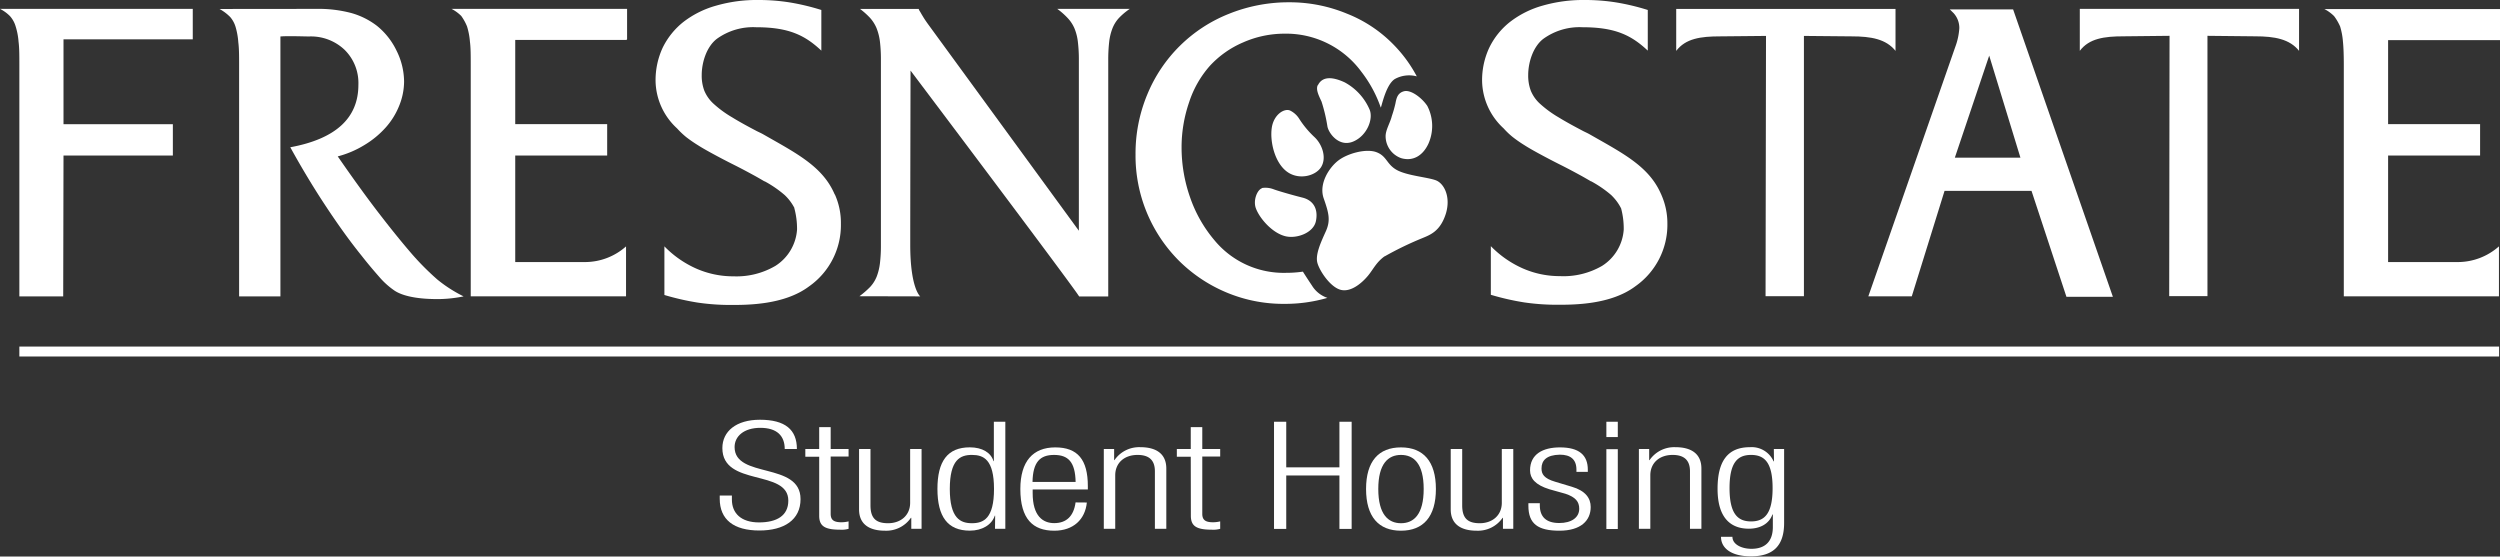<svg xmlns="http://www.w3.org/2000/svg" viewBox="0 0 501.13 111.56"><rect x="0" y="0" width="501.13" height="111.56" fill="#333333" stroke="none"/><defs><style>.cls-1{fill:#fff;}</style></defs><g id="Layer_2" data-name="Layer 2"><g id="Layer_1-2" data-name="Layer 1"><path class="cls-1" d="M257.4,6.75a20.54,20.54,0,0,0-8.19,1.74,19.47,19.47,0,0,0-6.7,4.72,20.63,20.63,0,0,0-4.15,7.29,27.71,27.71,0,0,0-1.51,9.1,30.15,30.15,0,0,0,1.7,9.94,26.79,26.79,0,0,0,4.89,8.62,18,18,0,0,0,14.35,6.53,23.29,23.29,0,0,0,3.38-.24s.5.82,1.84,2.83a5.8,5.8,0,0,0,3.07,2.43,30.34,30.34,0,0,1-8.6,1.2,29.52,29.52,0,0,1-11.71-2.32,29.84,29.84,0,0,1-9.46-6.34A29.8,29.8,0,0,1,227.62,31,30.77,30.77,0,0,1,230,18.88a29.4,29.4,0,0,1,16.32-16.1A31.92,31.92,0,0,1,258.56.46m0,0A29.89,29.89,0,0,1,270,2.74a26.77,26.77,0,0,1,9.46,6.33A27.2,27.2,0,0,1,284,15.31a5.92,5.92,0,0,0-4.4.53c-1.91,1.19-2.74,6-2.83,5.7a25.19,25.19,0,0,0-3.89-7.17A18.73,18.73,0,0,0,257.4,6.75"/><rect class="cls-1" x="3.88" y="69.47" width="497.07" height="1.99"/><path class="cls-1" d="M336,1.79V10.2c1.88-2.48,4.9-2.91,8.78-2.91L354,7.2l-.09,52.17h7.69l0-52.17,9.58.09c3.88,0,6.9.54,8.78,2.91V1.79Z"/><path class="cls-1" d="M374.51,59.4l17.43-50a13.1,13.1,0,0,0,.81-3.76,4.41,4.41,0,0,0-1.14-3l-.78-.76h12.7l20,57.61h-9.31l-7-21.23H389.79L383.22,59.4ZM405,31.61l-6.26-20.46-6.89,20.46Z"/><path class="cls-1" d="M38.64,7.89H12.73v17H34.65v6.29H12.73l-.06,28.24H3.88V13c0-1.88,0-3.42-.16-4.64a13.55,13.55,0,0,0-.58-3.06A5.4,5.4,0,0,0,2,3.23,7.82,7.82,0,0,0,0,1.78H38.64Z"/><path class="cls-1" d="M63.48,1.78a25.54,25.54,0,0,1,6.93.83,15.1,15.1,0,0,1,5.15,2.57,14.35,14.35,0,0,1,3.94,5A14.06,14.06,0,0,1,81,16.36a13.06,13.06,0,0,1-1,4.88,14.74,14.74,0,0,1-2.75,4.39A18.45,18.45,0,0,1,73,29.1a19.69,19.69,0,0,1-5.3,2.25Q72.3,38,75.87,42.64t6.46,8a53.05,53.05,0,0,0,5.37,5.42,27.54,27.54,0,0,0,5.23,3.35,26.18,26.18,0,0,1-6.16.53c-3.66-.08-6.19-.72-7.62-1.64a15.49,15.49,0,0,1-3-2.65c-1-1.14-2.25-2.58-3.64-4.36-2.43-3-4.86-6.41-7.32-10.14s-4.78-7.6-7-11.63Q71.84,27,71.84,17a9.33,9.33,0,0,0-2.75-7,9.79,9.79,0,0,0-7.15-2.69c-.88,0-4.25-.13-5.73,0v52.1H47.93V13.13c0-1.88,0-3.43-.16-4.64a14.44,14.44,0,0,0-.54-3.07,5.4,5.4,0,0,0-1.08-2A9.11,9.11,0,0,0,44,1.8Z"/><path class="cls-1" d="M172.27,59.38a17.21,17.21,0,0,0,2.16-1.87,6.72,6.72,0,0,0,1.31-2.08,11.17,11.17,0,0,0,.65-2.69,29.59,29.59,0,0,0,.19-3.68v-37a29.7,29.7,0,0,0-.19-3.68,10.85,10.85,0,0,0-.69-2.75,7.32,7.32,0,0,0-1.31-2.06,15.1,15.1,0,0,0-2-1.78h11.76a2,2,0,0,0,.28.54l.31.54c.13.21.29.49.5.82s.51.77.92,1.33l30.1,41.23V12.05a29.49,29.49,0,0,0-.2-3.68,10,10,0,0,0-.69-2.7A7.11,7.11,0,0,0,214,3.6a14.74,14.74,0,0,0-2.07-1.82h14.54A13.19,13.19,0,0,0,224.3,3.6,6.61,6.61,0,0,0,223,5.67a10.89,10.89,0,0,0-.66,2.7,31.79,31.79,0,0,0-.19,3.68V59.43l-5.83,0c-1.18-2-33.8-45.28-33.8-45.28s-.06,26.09-.06,34.89,2,10.37,2,10.37Z"/><path class="cls-1" d="M125.49,49.4l0,10-31.13,0V13c0-1.88,0-3.42-.16-4.64a14.13,14.13,0,0,0-.58-3.06A10.14,10.14,0,0,0,92.46,3.2a7.93,7.93,0,0,0-1.95-1.42H125.7V7.89h-.07V8H103.28V24.88h18.43v6.29H103.28V52.53h14a12.38,12.38,0,0,0,8.2-3.13"/><path class="cls-1" d="M167.34,39l-.06-.11c-2.41-5.58-7.73-8.21-14.35-12-.42-.23-.81-.4-1.21-.6-1.91-1-3.6-1.93-4.91-2.74a21.87,21.87,0,0,1-3.76-2.74,7.38,7.38,0,0,1-1.88-2.66,8.61,8.61,0,0,1-.51-3.08c0-2.62,1-5.7,3-7.26a12.4,12.4,0,0,1,7.91-2.35c6.58,0,9.81,1.63,13.07,4.69V2A46,46,0,0,0,158.27.48,39.25,39.25,0,0,0,152,0a29.34,29.34,0,0,0-8.48,1.14A19.12,19.12,0,0,0,137,4.39a15,15,0,0,0-4.15,5.14,15.49,15.49,0,0,0-1.44,6.77,13.19,13.19,0,0,0,4.3,9.43,16.82,16.82,0,0,0,1.84,1.75,26.77,26.77,0,0,0,2.31,1.6c.89.57,1.92,1.15,3.1,1.79s2.56,1.37,4.18,2.18,3.07,1.6,4.19,2.21c.74.41,1.3.74,1.9,1.09l.06,0a22.28,22.28,0,0,1,4,2.75,9.6,9.6,0,0,1,1.94,2.57.59.59,0,0,0,0,.08,15.84,15.84,0,0,1,.54,4.27,9.38,9.38,0,0,1-4.33,7.27A15.42,15.42,0,0,1,147,55.39a18.37,18.37,0,0,1-7.45-1.56,20.44,20.44,0,0,1-6.37-4.45v9.75a51.44,51.44,0,0,0,6.7,1.53,45.48,45.48,0,0,0,6.63.47c3.31,0,10.7,0,15.65-3.71a15,15,0,0,0,6.4-12.58,13.86,13.86,0,0,0-1.2-5.84"/><path class="cls-1" d="M500.92,49.4l0,10H469.82V13c0-1.88-.05-3.42-.17-4.64a14.18,14.18,0,0,0-.57-3.06,10.59,10.59,0,0,0-1.2-2.06,7.56,7.56,0,0,0-1.95-1.42h35.2l0,6.22H478.7V24.88h18.44v6.29H478.7V52.53h14a12.42,12.42,0,0,0,8.2-3.13"/><path class="cls-1" d="M333,39s0-.07-.05-.11c-2.41-5.58-7.74-8.21-14.36-12-.42-.23-.8-.4-1.2-.6-1.91-1-3.6-1.93-4.92-2.74a22.27,22.27,0,0,1-3.76-2.74,7.22,7.22,0,0,1-1.87-2.66,8.61,8.61,0,0,1-.51-3.08c0-2.62,1-5.7,3-7.26a12.37,12.37,0,0,1,7.9-2.35c6.58,0,9.81,1.63,13.07,4.69V2A46,46,0,0,0,323.93.48,39.22,39.22,0,0,0,317.68,0a29.53,29.53,0,0,0-8.5,1.14,19.11,19.11,0,0,0-6.49,3.25,14.77,14.77,0,0,0-4.15,5.14,15.35,15.35,0,0,0-1.45,6.77,13.19,13.19,0,0,0,4.31,9.43,15.19,15.19,0,0,0,1.84,1.75,26.5,26.5,0,0,0,2.3,1.6c.89.57,1.92,1.15,3.1,1.79s2.56,1.37,4.18,2.18,3.07,1.6,4.19,2.21c.74.41,1.3.74,1.9,1.09,0,0,0,0,.06,0a22.78,22.78,0,0,1,4,2.75,10.56,10.56,0,0,1,.73.78,9.33,9.33,0,0,1,1.2,1.79l.05.08a15.85,15.85,0,0,1,.53,4.27,9.35,9.35,0,0,1-4.33,7.27,15.4,15.4,0,0,1-8.48,2.06,18.33,18.33,0,0,1-7.45-1.56,20.48,20.48,0,0,1-6.38-4.45v9.75a51.2,51.2,0,0,0,6.71,1.53,45.24,45.24,0,0,0,6.62.47c3.31,0,10.71,0,15.65-3.71a15.05,15.05,0,0,0,6.41-12.58A14,14,0,0,0,333,39"/><path class="cls-1" d="M416.9,1.78v8.41c1.87-2.48,4.89-2.91,8.77-2.91l9.22-.1-.07,52.18h7.67l0-52.18,9.57.1c3.88,0,6.9.54,8.79,2.91V1.78Z"/><path class="cls-1" d="M253,37.72c-1,.31-1.83,2.43-1.27,4,.71,2,3.32,5.07,6.05,5.66,2.2.48,5.52-.7,6-3.07s-.46-4.14-2.7-4.7-5.17-1.42-5.89-1.71a4.52,4.52,0,0,0-2.24-.21"/><path class="cls-1" d="M258.65,22.18c-1.16-.57-3.33.76-3.72,3.44s.53,6.8,2.91,8.69,5.89,1,7-.85.22-4.49-1.32-5.95a18.89,18.89,0,0,1-3.11-3.73,4.47,4.47,0,0,0-1.77-1.6"/><path class="cls-1" d="M264.15,17.06c-.45.9.25,2.2.76,3.32a32.54,32.54,0,0,1,1.18,5c.3,1.44,2.37,4.15,5.15,3s4.1-4.55,3.29-6.43a11.24,11.24,0,0,0-5-5.45c-2.35-1.08-4.43-1.29-5.35.58"/><path class="cls-1" d="M279,23.25c-.33,1.37-1.31,2.88-1.25,4.16a4.68,4.68,0,0,0,3.08,4.28c2.27.69,4.31-.35,5.49-2.86a8.77,8.77,0,0,0-.22-7.61c-1.09-1.62-3.29-3.28-4.65-2.93s-1.54,1.48-1.74,2.49a23.91,23.91,0,0,1-.71,2.47"/><path class="cls-1" d="M277.56,51.39A65.76,65.76,0,0,1,285,47.78c1.7-.7,3.72-1.41,4.84-5,1-3.34-.37-6-2-6.63s-5.73-.92-7.82-2.06-2-2.79-4.1-3.58-5.83.26-7.66,1.67-3.95,4.65-2.92,7.59,1.41,4.42.42,6.61-2.16,4.69-1.67,6.37,2.67,4.91,4.75,5.37,4.26-1.51,5.36-2.83,1.63-2.67,3.35-3.92"/><path class="cls-1" d="M157.3,90c0-2.64-1.57-4.24-4.89-4.24s-5.16,1.72-5.16,3.85c0,6.41,13.22,2.89,13.22,10.44,0,4.16-3.29,6.29-8.25,6.29-5.12,0-7.95-2.16-7.95-6.38v-.63h2.44v.81c0,2.74,1.84,4.58,5.43,4.58s5.88-1.36,5.88-4.37c0-6.37-13.22-2.73-13.22-10.53,0-3.37,2.79-5.68,7.53-5.68,5.08,0,7.41,2,7.41,5.86Z"/><path class="cls-1" d="M164.21,91.55h-2.78V90h2.78V85.62h2.3V90h3.59v1.51h-3.59V103c0,1.27.68,1.69,2.18,1.69a6,6,0,0,0,1.41-.18V106a4.79,4.79,0,0,1-1.61.18c-3.09,0-4.28-.66-4.28-2.8Z"/><path class="cls-1" d="M172.2,90h2.29V101.3c0,2.59,1.11,3.58,3.52,3.58,2.6,0,4.43-1.63,4.43-4.09V90h2.29v16h-2.06V103.8h-.08a6,6,0,0,1-5.19,2.58c-3.1,0-5.2-1.26-5.2-4.27Z"/><path class="cls-1" d="M199.48,103.37h-.07c-.61,1.84-2.56,3-5,3-4.47,0-6.5-2.83-6.5-8.36s2-8.34,6.5-8.34c2.52,0,4.24,1.09,4.74,2.77h.07V84.54h2.3V106h-2.07Zm-4.66,1.51c2.33,0,4.43-.93,4.43-6.86s-2.1-6.83-4.43-6.83-4.43.93-4.43,6.83,2.14,6.86,4.43,6.86"/><path class="cls-1" d="M217.86,100.73c-.34,3.4-2.71,5.65-6.53,5.65-4.28,0-6.8-2.34-6.8-8.36,0-5.54,2.52-8.34,7-8.34s6.53,2.44,6.53,7.77v.66H207v.75c0,4.6,2.06,6,4.32,6,2.41,0,3.9-1.36,4.28-4.15Zm-2.25-4.13c-.08-4-1.49-5.41-4.32-5.41s-4.24,1.44-4.32,5.41Z"/><path class="cls-1" d="M221.26,90h2.07v2.23h.07a6,6,0,0,1,5.2-2.59c3.09,0,5.19,1.27,5.19,4.28V106H231.5V94.47c0-2.2-1.14-3.28-3.47-3.28-2.68,0-4.48,1.62-4.48,4.09V106h-2.29Z"/><path class="cls-1" d="M238.69,91.55H235.9V90h2.79V85.62H241V90h3.59v1.51H241V103c0,1.27.69,1.69,2.18,1.69a6,6,0,0,0,1.41-.18V106a4.76,4.76,0,0,1-1.6.18c-3.1,0-4.28-.66-4.28-2.8Z"/><polygon class="cls-1" points="268.49 95.31 257.83 95.31 257.83 106.02 255.38 106.02 255.38 84.54 257.83 84.54 257.83 93.68 268.49 93.68 268.49 84.54 270.94 84.54 270.94 106.02 268.49 106.02 268.49 95.31"/><path class="cls-1" d="M280.83,89.68c4.47,0,7,2.8,7,8.34s-2.52,8.36-7,8.36-7-2.8-7-8.36,2.52-8.34,7-8.34m0,15.2c2.56,0,4.55-1.75,4.55-6.86s-2-6.83-4.55-6.83-4.55,1.74-4.55,6.83,2,6.86,4.55,6.86"/><path class="cls-1" d="M290.8,90h2.3V101.3c0,2.59,1.11,3.58,3.51,3.58,2.6,0,4.43-1.63,4.43-4.09V90h2.3v16h-2.07V103.8h-.07a6,6,0,0,1-5.2,2.58c-3.09,0-5.2-1.26-5.2-4.27Z"/><path class="cls-1" d="M310.6,98.08c-2.87-.88-3.9-2.2-3.9-3.79,0-3.28,2.6-4.61,6-4.61,3.82,0,5.58,1.54,5.58,4.46v.45H316v-.45c0-2.08-1.22-3-3.32-3C310,91.19,309,92.3,309,93.9c0,1.11.46,2,2.75,2.67l3.33,1c2.75.81,3.78,2.31,3.78,4.06,0,2.74-2,4.75-6.27,4.75s-6.22-1.35-6.22-5v-.51h2.29v.42c0,2.34,1.3,3.55,3.9,3.55,2.44,0,4-1.09,4-2.86,0-1.42-.73-2.32-2.75-3Z"/><path class="cls-1" d="M322,84.54h2.29v3.07H322Zm0,5.5h2.29v16H322Z"/><path class="cls-1" d="M328.52,90h2.06v2.23h.08a6,6,0,0,1,5.19-2.59c3.1,0,5.2,1.27,5.2,4.28V106h-2.29V94.47c0-2.2-1.15-3.28-3.48-3.28-2.67,0-4.47,1.62-4.47,4.09V106h-2.29Z"/><path class="cls-1" d="M355.57,90h2.06v14.84c0,4.42-2.06,6.68-6.65,6.68-3.93,0-6-1.63-6-3.91h2.29c0,1.5,1.8,2.4,3.82,2.4,2.79,0,4.28-1.53,4.28-4.36v-2.53h-.08c-.72,2-2.63,2.86-4.73,2.86-3.14,0-6.27-1.62-6.27-8,0-5.51,2-8.34,6.5-8.34a4.81,4.81,0,0,1,4.73,2.83h.08ZM351,104.52c2.72,0,4.32-1.57,4.32-6.68s-1.6-6.65-4.32-6.65-4.31,1.56-4.31,6.65,1.6,6.68,4.31,6.68"/></g></g></svg>